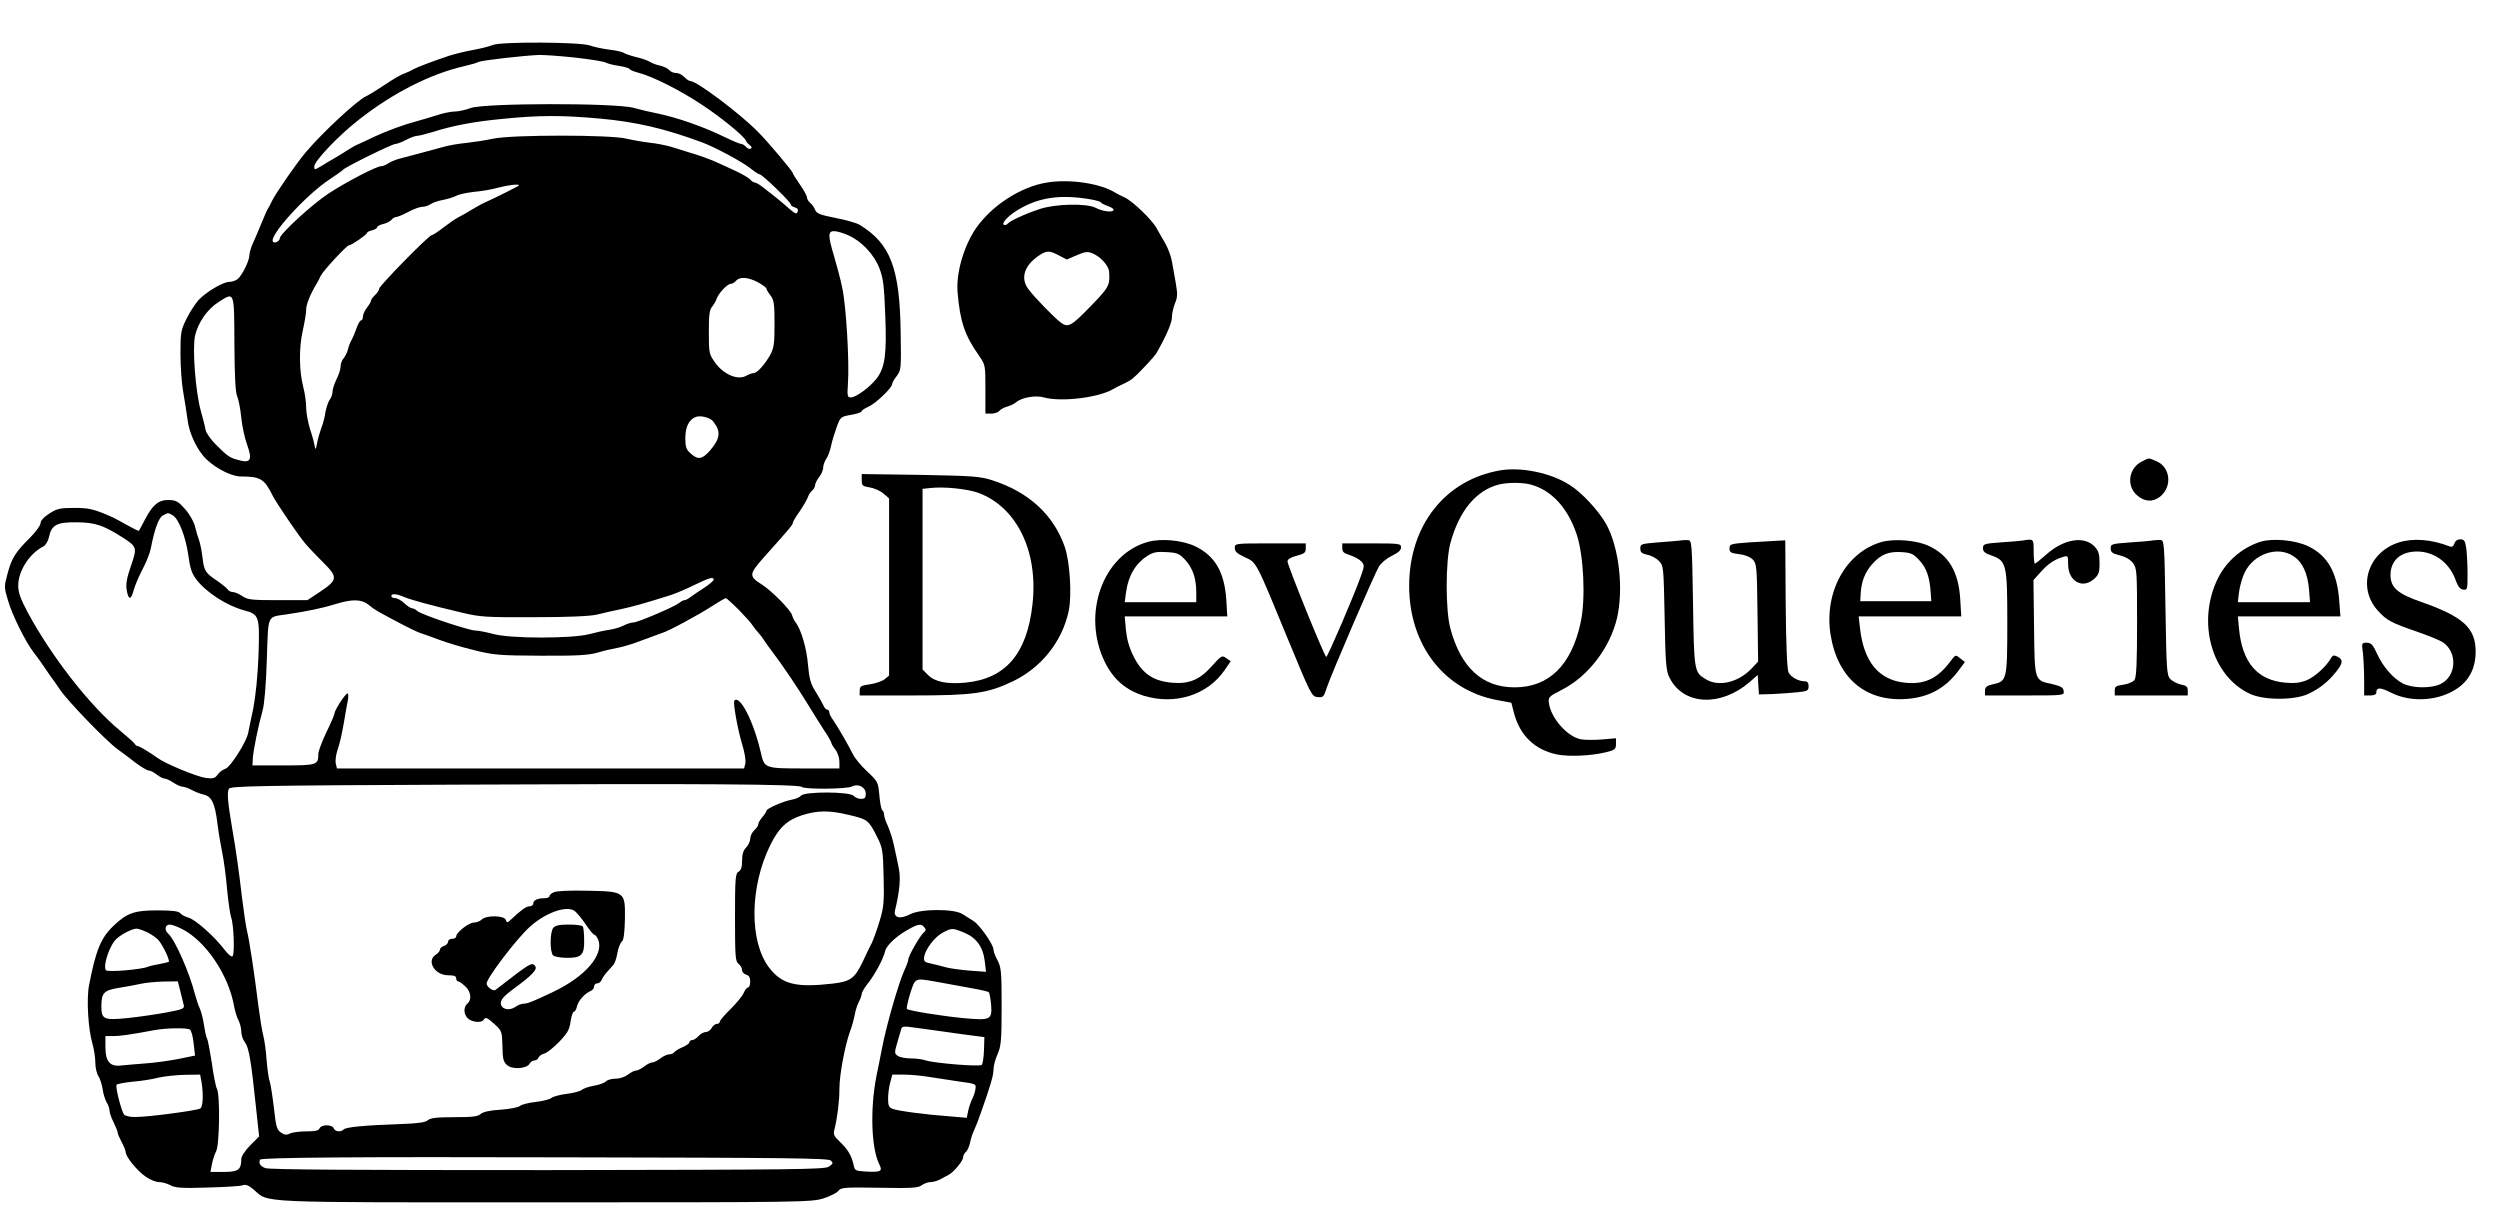 <?xml version="1.0" standalone="no"?>
<!DOCTYPE svg PUBLIC "-//W3C//DTD SVG 20010904//EN"
 "http://www.w3.org/TR/2001/REC-SVG-20010904/DTD/svg10.dtd">
<svg version="1.0" xmlns="http://www.w3.org/2000/svg"
 width="1233pt" height="600pt" viewBox="0 0 1233 600"
 preserveAspectRatio="xMidYMid meet">
<g transform="translate(0,600) scale(0.1,-0.1)"
fill="#000000" stroke="none">
<path d="M2430 5778 c-14 -6 -56 -17 -95 -24 -38 -7 -92 -20 -120 -29 -84 -28
-159 -57 -175 -66 -8 -5 -22 -12 -30 -15 -35 -13 -58 -26 -115 -64 -33 -22
-73 -47 -90 -55 -45 -21 -214 -178 -297 -276 -47 -56 -144 -196 -166 -239 -6
-14 -16 -32 -21 -40 -5 -8 -19 -40 -31 -70 -12 -30 -31 -73 -41 -96 -11 -23
-19 -51 -19 -63 0 -27 -37 -102 -59 -118 -9 -7 -26 -13 -39 -13 -30 0 -108
-45 -149 -86 -17 -17 -45 -60 -62 -94 -29 -58 -31 -69 -31 -175 0 -62 6 -148
14 -191 8 -44 17 -104 21 -134 8 -69 49 -154 95 -197 49 -46 124 -83 168 -83
97 0 116 -12 157 -95 18 -36 129 -199 160 -235 16 -19 56 -61 88 -93 74 -73
73 -87 -12 -144 l-65 -43 -145 0 c-129 0 -150 2 -176 20 -16 11 -38 20 -47 20
-9 0 -21 6 -25 13 -4 6 -27 25 -50 41 -60 40 -67 51 -74 115 -4 31 -11 70 -17
86 -6 17 -16 49 -21 71 -6 23 -28 61 -49 84 -32 36 -43 43 -79 44 -51 1 -80
-23 -119 -98 -14 -28 -28 -52 -29 -54 -1 -2 -27 11 -56 27 -30 17 -63 35 -74
40 -91 40 -114 46 -190 46 -70 0 -85 -4 -122 -28 -27 -17 -43 -35 -43 -47 0
-11 -24 -44 -52 -72 -72 -71 -91 -102 -111 -178 -17 -63 -17 -67 2 -130 21
-74 87 -206 128 -259 16 -20 42 -56 58 -81 17 -25 32 -47 35 -50 3 -3 18 -25
35 -50 35 -54 230 -256 286 -296 22 -16 63 -46 89 -67 27 -20 56 -37 63 -37 8
0 26 -9 40 -20 14 -11 31 -20 39 -20 7 0 27 -9 43 -20 17 -11 37 -20 45 -20 8
0 29 -7 45 -16 17 -9 44 -20 60 -23 39 -9 55 -43 67 -140 5 -42 16 -107 24
-146 8 -38 19 -120 24 -182 6 -61 15 -124 20 -138 13 -33 18 -180 7 -191 -4
-5 -20 7 -35 26 -53 71 -150 157 -185 165 -14 4 -31 13 -38 21 -8 10 -38 14
-113 14 -114 0 -151 -13 -218 -78 -61 -58 -86 -121 -119 -292 -13 -66 -4 -216
16 -284 8 -27 15 -70 15 -95 0 -26 7 -56 15 -68 8 -11 17 -40 21 -64 3 -24 13
-54 20 -66 8 -12 14 -31 14 -41 0 -10 9 -35 20 -57 11 -22 20 -44 20 -50 0 -6
9 -27 20 -48 11 -20 20 -43 20 -50 0 -22 57 -92 98 -120 21 -15 50 -27 66 -27
15 0 41 -7 57 -16 25 -13 58 -15 182 -11 84 2 162 7 173 11 16 6 30 0 55 -21
78 -67 -14 -63 1436 -63 1265 0 1313 1 1373 19 34 11 68 28 75 38 12 16 29 18
202 15 157 -3 191 -1 208 12 11 8 31 16 45 16 14 0 36 7 50 15 14 8 31 17 39
21 24 12 70 68 71 85 0 9 6 22 14 28 7 6 16 26 20 44 3 17 12 46 20 62 8 17
23 55 33 85 49 138 63 187 63 216 0 18 9 51 20 75 17 39 20 66 20 234 0 171
-2 194 -20 228 -11 20 -20 44 -20 53 0 25 -68 122 -98 141 -15 9 -39 24 -54
34 -40 28 -208 27 -259 0 -49 -26 -83 -18 -75 18 24 99 29 163 18 213 -6 29
-16 78 -23 108 -6 30 -20 73 -30 96 -11 23 -19 48 -19 57 0 9 -4 18 -9 21 -4
3 -11 36 -14 73 -6 67 -8 69 -61 119 -30 28 -62 67 -70 85 -20 41 -75 136 -98
169 -10 14 -18 30 -18 37 0 7 -5 13 -10 13 -6 0 -15 10 -20 23 -6 12 -23 43
-39 68 -23 37 -30 62 -36 130 -6 79 -34 175 -61 209 -6 8 -15 25 -18 37 -9 27
-98 117 -147 149 -67 42 -66 51 9 136 130 145 142 160 142 169 0 5 15 31 34
57 18 27 36 58 40 69 4 12 13 27 21 33 8 7 15 19 15 27 0 8 9 26 20 40 11 14
20 35 20 47 0 12 7 31 15 43 9 12 19 41 24 65 5 24 18 66 28 93 18 49 20 50
71 59 29 5 52 13 52 18 0 4 15 14 33 22 35 15 117 93 117 112 0 6 10 24 23 40
21 28 22 35 19 213 -4 318 -50 439 -202 532 -14 9 -68 24 -119 34 -76 15 -94
22 -101 40 -4 11 -15 27 -24 34 -9 7 -16 20 -16 27 0 8 -16 37 -35 64 -19 27
-35 53 -35 56 0 9 -126 159 -177 209 -88 88 -297 245 -327 245 -7 0 -21 9 -31
20 -10 11 -28 20 -40 20 -13 0 -28 6 -34 14 -7 8 -27 18 -44 22 -17 3 -41 12
-52 19 -11 7 -42 18 -70 24 -27 7 -54 16 -60 21 -5 4 -36 11 -69 15 -32 4 -76
13 -98 21 -50 17 -438 19 -478 2z m406 -62 c73 -8 140 -19 150 -24 11 -6 40
-13 67 -17 26 -4 50 -11 53 -16 2 -5 24 -13 47 -19 67 -18 201 -85 305 -154
95 -62 213 -158 221 -180 2 -6 11 -16 19 -22 10 -7 11 -13 5 -17 -6 -4 -16 0
-23 8 -7 8 -18 15 -24 15 -7 0 -43 15 -82 34 -104 51 -235 97 -339 118 -27 5
-77 17 -110 26 -90 25 -739 24 -804 -1 -24 -9 -59 -17 -77 -17 -19 0 -60 -8
-91 -19 -32 -10 -76 -23 -98 -29 -61 -16 -146 -47 -206 -75 -30 -14 -65 -31
-79 -37 -14 -5 -38 -19 -55 -30 -16 -11 -46 -29 -65 -40 -19 -11 -50 -29 -67
-40 -32 -19 -33 -19 -33 -1 0 26 118 151 218 229 170 134 356 228 523 266 31
7 61 16 68 20 13 8 225 32 301 35 25 0 104 -5 176 -13z m124 -301 c177 -16
319 -49 505 -118 63 -24 196 -95 237 -128 20 -16 40 -29 45 -29 12 0 153 -136
153 -148 0 -5 9 -12 20 -15 13 -3 18 -10 14 -21 -5 -14 -12 -11 -43 16 -36 32
-79 67 -133 108 -14 11 -31 20 -36 20 -5 0 -15 6 -21 14 -7 8 -38 26 -69 41
-31 14 -70 32 -87 40 -35 17 -105 42 -155 56 -19 6 -55 17 -80 25 -25 7 -72
17 -105 20 -33 4 -85 13 -115 20 -78 20 -565 20 -658 0 -37 -8 -96 -17 -132
-21 -36 -3 -87 -12 -115 -20 -79 -22 -167 -45 -209 -56 -21 -5 -48 -16 -60
-24 -11 -8 -28 -15 -37 -15 -23 0 -169 -76 -258 -134 -80 -52 -241 -200 -241
-221 0 -14 -25 -27 -33 -18 -26 25 161 231 278 308 33 22 63 43 66 47 9 13
243 128 259 128 8 0 32 9 53 20 20 11 45 20 54 20 9 0 44 9 77 19 101 32 207
52 348 65 177 18 292 18 478 1z m-400 -329 c0 -3 -117 -62 -180 -90 -8 -4 -33
-18 -55 -31 -22 -14 -51 -30 -65 -37 -14 -7 -47 -30 -73 -50 -27 -21 -53 -38
-58 -38 -14 0 -259 -250 -259 -264 0 -7 -9 -21 -20 -31 -11 -10 -20 -22 -20
-27 0 -6 -9 -21 -20 -35 -11 -14 -20 -34 -20 -44 0 -11 -4 -19 -9 -19 -5 0
-15 -17 -22 -37 -7 -21 -18 -47 -24 -58 -7 -11 -16 -33 -19 -49 -4 -15 -14
-35 -21 -43 -8 -8 -15 -26 -15 -39 0 -14 -9 -42 -20 -64 -11 -22 -20 -50 -20
-62 0 -13 -7 -31 -15 -41 -7 -11 -16 -38 -20 -60 -3 -23 -12 -58 -20 -77 -7
-19 -17 -53 -21 -75 -6 -33 -8 -36 -12 -15 -2 14 -12 52 -23 84 -10 33 -19 80
-19 106 0 25 -6 70 -14 100 -21 81 -22 194 -3 278 9 40 17 87 17 104 0 26 18
72 51 128 5 8 15 26 21 40 13 26 128 150 139 150 12 0 89 53 89 61 0 4 11 10
25 13 14 4 25 10 25 15 0 5 13 12 29 16 16 3 35 13 42 21 6 8 17 14 24 14 6 0
33 11 59 25 26 14 57 25 69 25 13 0 31 6 42 14 11 7 38 16 60 20 21 4 51 13
65 20 14 8 54 16 90 20 36 3 88 12 115 20 49 13 105 20 105 12z m1625 -247
c65 -29 127 -95 153 -164 18 -47 23 -87 28 -228 8 -194 -1 -259 -42 -313 -33
-43 -102 -94 -127 -94 -18 0 -19 6 -15 68 8 102 -9 388 -28 472 -8 41 -27 111
-40 155 -31 103 -31 125 0 125 13 0 45 -9 71 -21z m-447 -231 c23 -13 42 -27
42 -31 0 -5 9 -20 20 -34 17 -22 20 -41 20 -140 0 -100 -3 -119 -22 -155 -27
-47 -64 -88 -81 -88 -7 0 -24 -6 -38 -14 -42 -22 -109 7 -151 64 -31 44 -32
47 -32 152 0 84 3 110 16 125 8 10 18 27 22 38 8 27 53 75 70 75 8 0 19 7 26
15 18 21 58 19 108 -7z m-2582 -303 c1 -162 5 -239 14 -260 7 -16 16 -64 20
-105 4 -41 17 -102 29 -134 27 -75 17 -92 -43 -75 -45 12 -54 19 -113 78 -24
24 -46 56 -49 70 -2 14 -13 58 -24 96 -26 96 -42 306 -28 369 14 64 61 132
117 167 78 50 76 55 77 -206z m2361 -383 c40 -50 36 -85 -17 -146 -37 -42 -59
-45 -94 -12 -22 19 -26 32 -26 77 1 54 17 88 50 102 24 10 72 -2 87 -21z
m-2666 -463 c30 -16 65 -106 78 -199 9 -66 17 -89 41 -120 50 -64 149 -127
233 -150 76 -20 78 -29 72 -220 -4 -104 -14 -202 -26 -265 -12 -55 -23 -109
-25 -120 -9 -45 -86 -166 -111 -176 -15 -5 -33 -19 -41 -31 -12 -17 -22 -19
-56 -15 -48 7 -200 70 -241 100 -34 25 -87 57 -95 57 -5 0 -13 6 -17 13 -4 6
-35 34 -68 61 -151 124 -340 366 -459 587 -35 66 -46 96 -46 131 0 72 55 158
124 193 11 6 23 25 27 44 13 62 38 76 137 75 92 -1 131 -14 227 -75 71 -46 72
-49 41 -140 -21 -60 -26 -91 -21 -120 9 -50 21 -50 35 2 6 23 26 69 44 103 18
34 36 80 40 102 18 94 39 152 60 162 27 14 24 14 47 1z m2669 -318 c0 -5 -21
-23 -47 -40 -27 -17 -57 -38 -68 -46 -10 -8 -23 -15 -29 -15 -5 0 -17 -6 -25
-13 -23 -19 -205 -97 -227 -97 -11 0 -32 -7 -48 -15 -16 -8 -47 -18 -70 -21
-22 -3 -68 -13 -101 -22 -87 -22 -387 -22 -471 1 -34 9 -74 17 -88 17 -33 0
-266 78 -287 96 -8 8 -21 14 -27 14 -6 0 -23 11 -38 25 -15 14 -35 25 -45 25
-11 0 -19 5 -19 10 0 14 25 12 65 -5 37 -15 128 -40 285 -77 87 -21 118 -23
355 -22 171 0 277 5 310 13 28 7 79 19 115 26 60 13 121 30 245 69 28 9 82 32
120 51 72 35 95 42 95 26z m124 -149 c32 -33 63 -67 68 -77 6 -9 18 -25 27
-34 9 -10 23 -28 31 -41 8 -12 24 -35 35 -49 48 -62 133 -188 185 -274 19 -32
52 -83 72 -115 21 -31 38 -61 38 -65 0 -5 9 -20 20 -34 11 -14 20 -41 20 -59
l0 -34 -173 0 c-197 0 -197 0 -215 80 -35 151 -102 283 -130 255 -8 -8 16
-143 39 -218 12 -38 18 -79 15 -92 l-6 -25 -1004 0 -1004 0 -6 25 c-3 13 1 44
9 67 9 24 22 81 30 128 8 47 17 100 21 118 3 17 2 32 -2 32 -11 -1 -64 -83
-64 -98 0 -6 -18 -48 -40 -93 -22 -46 -40 -94 -40 -108 0 -54 -7 -56 -172 -56
l-153 0 2 35 c2 39 27 160 48 235 9 31 17 125 21 252 8 227 -1 208 98 223 102
15 178 31 242 51 81 25 126 24 161 -3 31 -26 39 -30 150 -89 43 -23 89 -45
103 -50 14 -4 57 -20 95 -34 39 -15 117 -38 175 -52 97 -24 123 -26 330 -27
181 -1 236 3 280 16 30 9 74 19 97 23 23 4 77 20 120 37 43 16 87 32 98 36 30
8 182 90 249 134 33 21 62 38 66 38 3 0 32 -26 64 -58z m310 -873 c14 -13 223
-11 248 2 30 16 68 -3 68 -36 0 -20 -5 -25 -24 -25 -13 0 -29 7 -36 15 -17 21
-242 22 -259 1 -7 -8 -27 -17 -46 -20 -43 -8 -125 -44 -125 -55 0 -4 -9 -18
-20 -31 -11 -13 -20 -28 -20 -35 0 -7 -9 -20 -20 -30 -11 -10 -20 -29 -20 -42
0 -12 -9 -32 -20 -43 -14 -14 -20 -33 -20 -65 0 -31 -5 -47 -17 -54 -16 -9
-18 -30 -18 -226 0 -195 2 -218 18 -229 9 -7 17 -21 17 -31 0 -9 9 -19 20 -22
14 -4 20 -14 20 -34 0 -16 -5 -29 -10 -29 -6 0 -16 -12 -22 -27 -7 -16 -36
-51 -65 -80 -29 -28 -53 -56 -53 -62 0 -6 -7 -11 -15 -11 -8 0 -19 -9 -25 -20
-6 -11 -19 -20 -29 -20 -10 0 -26 -9 -36 -20 -10 -11 -24 -20 -32 -20 -7 0
-13 -5 -13 -11 0 -5 -15 -16 -34 -24 -19 -8 -37 -19 -41 -25 -3 -5 -14 -10
-24 -10 -10 0 -30 -9 -44 -20 -14 -11 -32 -20 -40 -20 -8 0 -26 -9 -40 -20
-14 -11 -32 -20 -40 -20 -8 0 -26 -9 -40 -20 -14 -11 -40 -20 -60 -20 -20 0
-42 -6 -49 -14 -8 -7 -34 -17 -59 -21 -24 -4 -51 -13 -59 -20 -8 -7 -42 -16
-75 -20 -33 -4 -67 -13 -75 -20 -8 -7 -44 -16 -79 -20 -36 -4 -70 -13 -77 -20
-7 -6 -49 -15 -94 -18 -54 -3 -87 -11 -99 -21 -14 -13 -41 -16 -131 -16 -87 0
-117 -4 -130 -15 -12 -11 -49 -16 -136 -19 -178 -6 -267 -15 -278 -26 -15 -15
-43 -12 -50 5 -3 9 -18 15 -35 15 -16 0 -31 -6 -35 -15 -4 -11 -21 -15 -66
-15 -34 0 -70 -5 -81 -11 -15 -8 -26 -7 -43 5 -20 13 -25 28 -35 121 -7 59
-16 116 -20 128 -5 12 -12 60 -16 107 -3 47 -11 103 -17 125 -6 22 -16 85 -23
140 -21 167 -45 328 -57 375 -6 25 -16 97 -24 160 -16 136 -30 236 -49 345
-22 129 -26 179 -16 195 9 13 148 16 1118 20 1221 6 1693 2 1707 -11z m236
-139 c89 -21 95 -25 137 -110 26 -51 28 -66 31 -195 3 -121 1 -149 -19 -215
-12 -41 -30 -91 -39 -110 -10 -19 -30 -60 -44 -91 -40 -84 -61 -100 -148 -110
-183 -21 -251 -4 -315 79 -98 129 -96 397 6 604 42 85 82 123 156 147 78 25
136 25 235 1z m-3296 -560 c119 -58 234 -228 261 -385 4 -21 13 -52 21 -67 8
-15 14 -40 14 -56 0 -16 8 -40 18 -53 20 -25 31 -94 56 -334 l14 -130 -44 -44
c-27 -28 -44 -54 -44 -68 0 -52 -15 -63 -86 -63 l-66 0 7 37 c4 21 13 50 21
65 17 32 20 278 4 308 -6 11 -17 67 -25 126 -9 58 -19 113 -24 122 -5 10 -11
40 -15 67 -4 28 -13 64 -20 80 -8 17 -18 48 -24 70 -28 110 -99 270 -132 300
-21 19 -16 45 8 45 9 0 34 -9 56 -20z m3665 6 c9 -10 8 -16 -3 -25 -18 -15
-76 -116 -76 -132 0 -7 -8 -30 -19 -53 -30 -67 -88 -268 -111 -386 -7 -36 -19
-99 -28 -140 -31 -161 -25 -354 15 -433 17 -34 8 -39 -68 -35 -50 3 -54 5 -59
33 -10 45 -28 76 -67 113 -29 27 -34 37 -28 60 15 59 25 140 25 203 0 69 28
216 53 284 9 22 18 57 22 77 3 20 12 50 20 65 8 15 15 34 15 41 0 7 13 30 29
50 36 45 77 122 86 159 6 31 59 79 120 112 46 25 59 26 74 7z m-3831 -25 c20
-10 44 -27 53 -37 23 -26 59 -103 51 -108 -4 -2 -25 -7 -47 -11 -22 -4 -47 -9
-55 -13 -33 -14 -201 -28 -208 -17 -15 24 20 127 54 156 27 24 76 48 97 49 10
0 34 -9 55 -19z m4028 -1 c60 -25 93 -71 101 -142 l6 -51 -83 6 c-45 4 -96 11
-114 16 -17 5 -49 13 -71 18 -35 7 -40 11 -37 33 5 38 52 99 91 120 46 24 48
24 107 0z m-116 -246 c47 -9 118 -22 158 -29 40 -7 75 -15 79 -19 3 -3 8 -30
11 -59 6 -77 -1 -81 -140 -68 -103 10 -267 36 -275 45 -6 6 26 118 38 132 15
18 25 17 129 -2z m-3751 -41 c7 -27 14 -57 17 -69 5 -18 -2 -22 -83 -37 -48
-9 -135 -22 -193 -28 -118 -12 -130 -6 -130 57 0 67 12 80 87 92 37 6 86 15
108 20 22 5 72 10 111 11 l71 1 12 -47z m3716 -194 c44 -6 118 -17 165 -23
l85 -11 -2 -64 c-1 -35 -6 -68 -11 -73 -10 -10 -232 8 -276 22 -16 6 -50 10
-76 10 -25 0 -54 6 -63 13 -16 11 -16 16 -1 67 9 30 18 61 20 68 2 8 16 11 41
7 21 -3 74 -10 118 -16z m-3668 3 c6 -4 15 -35 18 -68 l7 -60 -83 -17 c-46 -9
-120 -19 -164 -22 -44 -3 -97 -8 -117 -10 -55 -7 -78 19 -78 90 l0 55 38 0
c34 0 78 6 202 29 58 11 162 13 177 3z m57 -259 c10 -62 7 -121 -6 -130 -16
-10 -255 -42 -319 -42 -26 -1 -51 5 -57 12 -13 16 -44 136 -37 147 3 4 38 11
78 15 41 3 98 12 128 20 30 7 88 13 130 14 l76 1 7 -37z m3586 26 c36 -6 103
-16 150 -23 82 -11 85 -12 81 -36 -1 -14 -9 -36 -16 -50 -7 -14 -16 -40 -20
-59 l-7 -34 -82 7 c-123 9 -258 27 -283 37 -19 7 -23 16 -23 51 0 24 5 60 11
81 l10 37 57 0 c31 0 86 -5 122 -11z m-482 -413 c12 -12 11 -16 -10 -30 -21
-14 -169 -15 -1388 -17 -948 0 -1373 2 -1392 10 -16 6 -28 17 -28 26 0 8 1 16
3 16 19 10 453 14 1517 11 1081 -2 1287 -4 1298 -16z"/>
<path d="M2733 1600 c-13 -5 -23 -14 -23 -20 0 -5 -11 -10 -24 -10 -35 0 -56
-10 -56 -26 0 -8 -8 -14 -19 -14 -16 0 -42 -19 -93 -67 -16 -15 -18 -15 -24 1
-8 21 -96 23 -118 1 -8 -8 -25 -15 -38 -15 -26 0 -88 -49 -88 -68 0 -7 -9 -12
-20 -12 -11 0 -20 -6 -20 -14 0 -8 -9 -18 -20 -21 -11 -3 -20 -12 -20 -18 0
-7 -9 -18 -20 -25 -49 -30 -6 -102 60 -102 29 0 40 -4 40 -15 0 -8 4 -15 9
-15 6 0 21 -11 35 -24 29 -26 34 -67 11 -86 -20 -17 -19 -53 3 -73 20 -19 67
-23 77 -7 10 16 17 12 56 -23 34 -31 35 -35 37 -107 1 -64 5 -78 24 -94 27
-22 96 -17 110 8 5 9 16 16 24 16 8 0 17 6 20 14 3 8 16 17 29 20 12 3 45 29
73 58 41 43 51 60 56 100 4 26 11 48 16 48 5 0 13 12 16 28 7 28 40 64 68 75
9 4 16 13 16 22 0 8 7 15 15 15 9 0 19 8 22 17 4 9 15 26 25 37 11 12 25 28
32 36 8 8 17 35 21 60 4 24 14 49 21 55 10 7 14 39 16 108 2 140 2 140 -184
144 -79 2 -153 -1 -165 -7z m97 -90 c11 -6 35 -35 56 -65 20 -30 40 -55 45
-55 5 0 14 -12 20 -26 27 -74 -65 -181 -221 -255 -98 -47 -128 -59 -147 -59
-10 0 -29 -7 -41 -16 -32 -22 -72 -11 -72 19 0 17 17 36 60 68 95 69 123 99
109 115 -16 20 -22 16 -195 -118 -12 -9 -44 15 -44 31 0 27 147 220 212 279
75 68 174 105 218 82z"/>
<path d="M2729 1424 c-17 -20 -18 -119 -1 -136 6 -6 37 -12 67 -12 73 -1 88
14 86 89 0 31 -3 61 -7 66 -3 5 -34 9 -68 9 -46 0 -67 -4 -77 -16z"/>
<path d="M5165 5100 c-129 -20 -273 -113 -351 -225 -61 -89 -100 -224 -91
-319 12 -141 35 -210 104 -308 33 -48 33 -48 33 -168 l0 -120 29 0 c16 0 34 6
40 14 7 8 24 17 39 21 15 4 34 13 42 20 27 24 97 37 138 25 86 -24 272 -1 342
41 8 5 30 16 49 25 18 8 39 20 47 27 31 26 108 108 118 126 49 86 76 149 76
176 0 18 7 49 15 69 13 30 13 47 4 99 -6 34 -14 82 -19 107 -4 25 -19 65 -33
90 -15 25 -34 59 -43 75 -22 41 -119 134 -157 151 -18 8 -39 19 -47 24 -72 45
-222 68 -335 50z m194 -80 c35 -5 67 -13 70 -18 3 -5 20 -13 36 -19 17 -5 29
-14 27 -19 -4 -13 -54 -7 -88 11 -45 23 -198 20 -276 -6 -71 -23 -150 -60
-159 -73 -4 -5 -11 -7 -17 -5 -14 5 14 38 53 64 102 67 207 87 354 65z m-136
-280 l38 -20 49 21 c42 18 54 20 79 9 39 -16 79 -60 81 -90 5 -65 0 -76 -82
-161 -104 -108 -119 -117 -156 -90 -31 23 -129 123 -160 165 -41 54 -20 118
54 167 37 24 50 24 97 -1z"/>
<path d="M10564 3724 c-65 -32 -78 -119 -25 -166 37 -33 78 -36 114 -8 62 49
52 146 -17 175 -42 18 -34 18 -72 -1z"/>
<path d="M7398 3680 c-271 -47 -448 -272 -448 -570 0 -291 173 -515 435 -563
l69 -13 12 -47 c29 -113 102 -185 213 -208 60 -12 171 -7 246 12 40 10 45 15
45 40 l0 28 -69 -6 c-38 -3 -85 -3 -105 1 -67 13 -148 106 -157 180 -4 27 1
32 64 64 129 65 237 206 272 353 33 143 11 345 -52 462 -36 65 -120 157 -181
195 -93 60 -240 90 -344 72z m152 -70 c103 -28 182 -115 226 -245 35 -105 45
-318 20 -434 -45 -211 -156 -321 -326 -321 -159 0 -265 97 -317 291 -24 90
-24 328 0 419 43 161 128 263 242 291 44 10 115 10 155 -1z"/>
<path d="M4250 3632 c0 -27 4 -30 39 -36 22 -3 53 -17 68 -30 l28 -24 0 -437
0 -437 -22 -18 c-13 -10 -45 -21 -73 -25 -44 -6 -50 -10 -50 -31 l0 -24 260 0
c302 0 370 10 496 70 141 68 243 197 275 347 16 80 6 242 -20 317 -56 158
-177 269 -356 327 -64 20 -95 22 -357 27 l-288 4 0 -30z m576 -63 c190 -71
296 -290 266 -551 -27 -244 -134 -367 -333 -385 -87 -8 -148 4 -181 37 l-28
28 0 446 0 445 38 4 c67 8 183 -4 238 -24z"/>
<path d="M5660 3327 c-222 -63 -326 -357 -211 -592 43 -87 104 -139 194 -167
154 -46 312 4 397 127 l30 44 -22 15 c-21 15 -24 13 -70 -38 -61 -69 -114 -91
-199 -83 -91 8 -145 45 -187 127 -23 46 -34 85 -39 133 l-6 67 253 0 253 0 -5
83 c-9 134 -55 215 -152 262 -64 31 -169 41 -236 22z m186 -89 c37 -41 54 -91
54 -160 l0 -48 -176 0 -177 0 7 51 c11 80 47 141 106 178 28 18 46 21 94 18
53 -3 62 -7 92 -39z"/>
<path d="M8285 3334 c-11 -1 -59 -6 -107 -9 -84 -7 -88 -8 -88 -30 0 -19 7
-25 34 -31 19 -3 45 -17 58 -31 23 -24 23 -29 28 -281 4 -224 7 -262 24 -294
67 -136 250 -146 394 -23 l41 36 3 -48 3 -48 70 2 c39 2 94 6 123 9 47 5 52 8
52 30 0 17 -6 24 -20 24 -30 0 -67 20 -79 44 -7 14 -12 128 -14 336 l-2 315
-40 -2 c-22 -1 -84 -5 -137 -8 -93 -7 -98 -8 -98 -30 0 -19 6 -23 46 -28 29
-3 54 -13 68 -26 20 -21 21 -32 24 -263 l3 -241 -33 -35 c-65 -68 -162 -91
-225 -52 -57 34 -58 38 -63 375 -5 301 -6 310 -25 311 -11 1 -29 0 -40 -2z"/>
<path d="M9280 3327 c-175 -50 -284 -246 -252 -455 34 -216 173 -335 377 -319
106 8 187 51 251 135 l35 47 -23 18 c-23 19 -23 19 -48 -14 -65 -87 -128 -116
-225 -106 -128 13 -202 102 -221 265 l-7 62 253 0 253 0 -5 83 c-8 138 -58
222 -161 267 -59 26 -166 34 -227 17z m186 -90 c35 -37 51 -83 56 -157 l3 -45
-175 0 -175 0 2 40 c4 58 21 102 56 142 43 49 81 64 146 60 47 -3 59 -9 87
-40z"/>
<path d="M9975 3334 c-11 -2 -59 -6 -107 -9 -82 -6 -88 -8 -88 -29 0 -17 10
-25 43 -36 73 -26 77 -44 77 -330 0 -281 -2 -290 -68 -304 -34 -8 -42 -14 -42
-33 l0 -23 196 0 c195 0 195 0 192 22 -2 17 -14 24 -56 34 -89 19 -87 12 -90
279 l-3 234 37 41 c37 41 67 61 112 74 21 7 22 4 22 -37 0 -83 69 -123 126
-74 25 22 29 32 29 80 0 45 -5 60 -24 81 -52 55 -153 38 -240 -40 -27 -24 -52
-44 -55 -44 -3 0 -6 27 -6 60 0 64 1 63 -55 54z"/>
<path d="M10620 3335 c-8 -2 -59 -7 -112 -10 -94 -7 -98 -8 -98 -30 0 -18 8
-25 44 -34 27 -6 53 -21 65 -37 20 -26 21 -39 21 -293 0 -202 -3 -271 -13
-285 -7 -9 -32 -20 -55 -23 -36 -5 -42 -9 -42 -29 l0 -24 180 0 180 0 0 24 c0
19 -7 25 -34 30 -18 4 -42 16 -52 27 -18 20 -19 46 -24 353 -5 322 -6 331 -25
333 -11 0 -27 -1 -35 -2z"/>
<path d="M11145 3327 c-89 -30 -163 -94 -205 -177 -108 -215 -33 -486 159
-573 68 -31 217 -31 284 0 56 26 99 60 139 110 34 43 35 59 7 74 -18 9 -24 8
-32 -6 -24 -43 -82 -95 -123 -111 -31 -12 -61 -15 -102 -11 -139 12 -213 99
-229 265 l-6 62 253 0 253 0 -6 78 c-10 138 -57 221 -151 267 -65 32 -179 42
-241 22z m166 -70 c45 -29 70 -84 77 -163 l5 -64 -178 0 -178 0 6 51 c4 28 16
72 28 96 45 92 163 132 240 80z"/>
<path d="M11832 3325 c-154 -48 -208 -222 -105 -336 44 -49 65 -60 195 -105
55 -19 111 -42 125 -51 75 -49 69 -169 -11 -207 -47 -22 -137 -21 -185 3 -49
26 -98 82 -128 148 -20 44 -29 53 -50 53 -25 0 -26 -1 -19 -52 3 -29 6 -88 6
-130 l0 -78 30 0 c19 0 30 5 30 14 0 27 19 27 72 0 103 -52 244 -41 335 26 55
41 83 100 83 176 0 117 -62 173 -268 245 -116 40 -152 71 -152 133 0 72 50
116 132 116 87 -1 161 -57 191 -146 10 -27 21 -40 35 -42 21 -3 22 0 22 76 0
44 -3 100 -6 126 -6 39 -10 46 -30 46 -14 0 -25 -8 -29 -21 -5 -14 -12 -18
-23 -14 -90 35 -180 42 -250 20z"/>
<path d="M6090 3297 c0 -17 11 -27 49 -45 59 -27 53 -15 212 -402 115 -278
118 -285 147 -288 28 -3 31 0 47 50 24 70 232 554 256 594 11 18 39 41 64 53
31 15 45 27 45 41 0 19 -7 20 -145 20 l-145 0 0 -23 c0 -19 8 -26 38 -35 21
-7 46 -20 56 -31 16 -18 16 -22 -2 -72 -30 -87 -164 -399 -171 -399 -8 0 -191
451 -191 471 0 11 15 20 45 28 38 10 45 15 45 36 l0 25 -175 0 c-175 0 -175 0
-175 -23z"/>
</g>
</svg>
